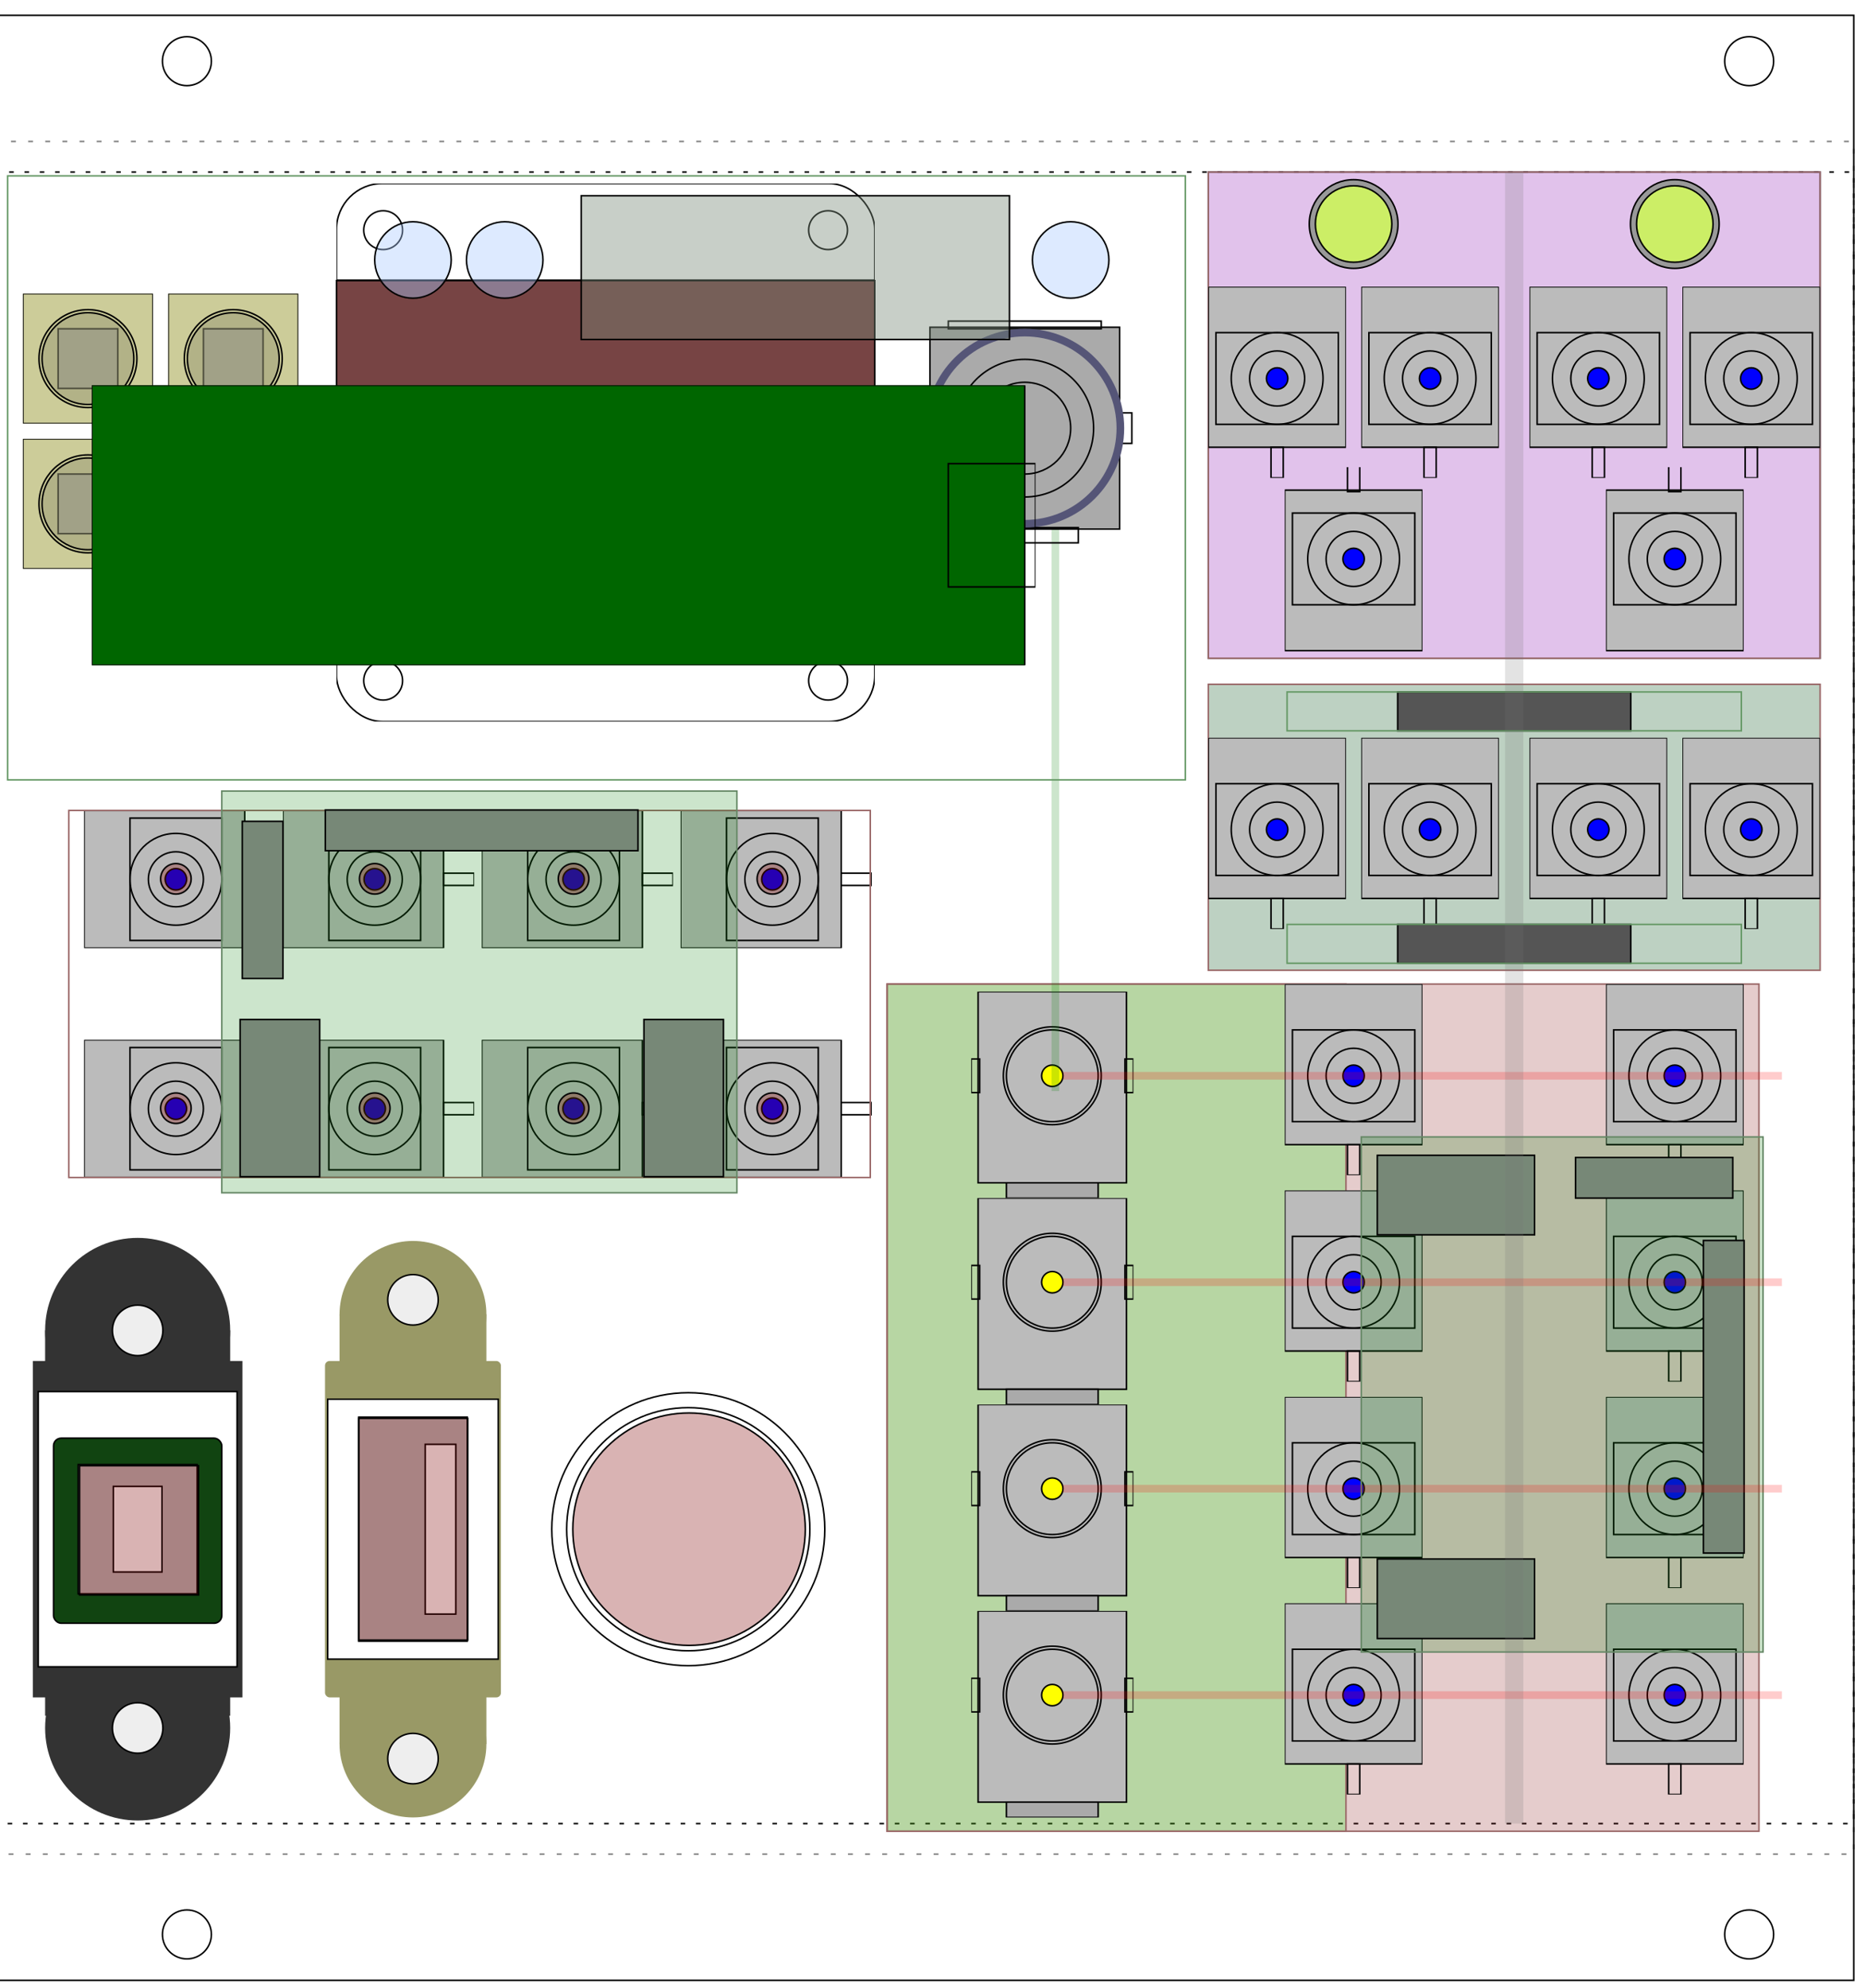 <svg xmlns="http://www.w3.org/2000/svg" viewBox="-71 -1 122 130" overflow="visible">
    <title>Mockup of channel part of EuroMPE module</title>
    <!-- all dimensions in mm -->
    <style>
        rect, circle {
            fill: none;
            stroke: black;
            stroke-width: 0.1;
        }
        g.hide rect {
            visibility: hidden;
        }
        g.hide rect.keep {
            visibility: visible;
        }
    </style>
    <g  class="xhide">
    <defs>
    <!-- jack origin is center of jack socket hole -->
        <symbol id="Thoniconn-vertical" width="9" height="12.5" viewBox="-4.5 -6 9 12.5">
            <rect x="-4.5" y="-6" width="9" height="10.5" style="fill: #BBB"/>
            <rect x="-4" y="-3" width="8" height="6"/>
            <rect x="-0.4" y="4.5" width="0.8" height="2"/>
            <circle r="3"/>
            <circle r="1.8"/>
            <circle r="0.7" style="fill:blue"/> 
        </symbol>
        <symbol id="Thoniconn-vertical-ud" width="9" height="12.5" viewBox="-4.5 -6 9 12.5">
            <rect x="-4.5" y="-4.5" width="9" height="10.5" style="fill: #BBB"/>
            <rect x="-4" y="-3" width="8" height="6"/>
            <rect x="-0.4" y="-6.4" width="0.8" height="2"/>
            <circle r="3"/>
            <circle r="1.8"/>
            <circle r="0.7" style="fill:blue"/> 
        </symbol>
        <symbol id="Thoniconn-horizontal" height="9" width="12" viewBox="-6 -4.5 12 9">
            <rect y="-4.5" x="-6" height="9" width="10.5" style="fill: #BBB"/>
            <rect y="-4" x="-3" height="8" width="6"/>
            <rect y="-0.4" x="4.5" height="0.8" width="1.5"/>
            <circle r="3"/>
            <circle r="1.8"/>
        </symbol>
        <symbol id="RGBled" height="7.8" width="7.8" viewBox="-3.9 -3.9 7.8 7.8">
            <circle r="2.9" style="fill:#999"/>
            <circle r="2.5" style="fill:#CE6"/>
        </symbol>
        <symbol id="SongHuei" height="13.5" width="10.6" viewBox="-5.3 -5.5 10.6 13.5">
            <rect x="-4.85" y="-5.5"  height="12.5" width="9.7" style="fill: #BBB"/>
            <rect x="-3" y="7" height="1" width="6" style="fill: #AAA"/>
            <rect x="-5.3" y="-1.1" height="2.2" width="0.55"/>
            <rect x="4.75" y="-1.1" height="2.2" width="0.55"/>
            <circle r="3.2"/>
            <circle r="3.0"/>
            <circle r="0.7" style="fill:yellow"/> 
        </symbol>
        <symbol id="oled091" height="21.844" width="33.02" viewBox="0 0 21.844 33.02">
        <!-- origin is upper left -->
            <rect x="0" y="0" height="21.844" width="33.02"/>
            <circle cx="2.54" cy="2.54" r="1.27"/>
            <circle cx="30.48" cy="2.54" r="1.27"/>
            <circle cx="2.54" cy="19.304" r="1.27"/>
            <circle cx="30.48" cy="19.304" r="1.27"/>
            <rect x="2.54" y="5.207" width="29.972" height="11.43" style="fill:#444"/>
        </symbol>
        <symbol id="oled13" height="35.18" width="35.19" viewBox="0 0 35.19 35.18">
        <!-- origin is upper left -->
            <rect x="0" y="0" height="35.18" width="35.19" rx="3"/>
            <circle cx="3.05" cy="3.05" r="1.27"/>
            <circle cx="32.14" cy="3.05" r="1.27"/>
            <circle cx="3.05" cy="32.512" r="1.27"/>
            <circle cx="32.14" cy="32.512" r="1.27"/>
            <rect class="screen"  x="0" y="6.32" width="35.19" height="19" style="fill:#444"/>
        </symbol>
        <symbol id="CKtact" height="12" width="12" viewBox="-6 -6 12 12">
        <!-- origin is center of switch -->
            <circle r="6" style="fill:#CC9"/>
            <circle r="4.5"/>
        </symbol>
        <symbol id="SMDtact" height="6" width="6" viewBox="-3 -3 6 6">
        <!-- origin is center of switch -->
            <rect x="-3" y="-3" width="6" height="6" style="fill:#CC9"/>
            <circle r="2.5" style="fill:#997"/>

        </symbol>
        <symbol id="thonk-lopro" height="8.5" width="8.5" viewBox="-4.25 -4.25 8.5 8.5">
            <!-- origin is center of switch -->
            <rect x="-4.25" y="-4.25" width="8.5" height="8.5" style="fill:#CC9"/>
            <rect x="-1.95" y="-1.95" width="3.9" height="3.9" style="fill:#AA9"/>
            <circle r="3" style="fill:#997" fill-opacity="0.5"/>
            <circle r="3.2" style="fill:none" />

        </symbol>
        <symbol id="Deltron" height="17.9" width="17.9" viewBox="-8.93 -8.93 17.9 17.9">
        <!-- origin is center of socket -->
            <circle r="7.95"/>
            <circle r="8.925"/>
        </symbol>
        <symbol id="SparkfunRGBencoder" width="18" height="18.5" viewBox="-9 -9 18 18.5">
            <rect x="-6.2" y="-6.6" width="12.4" height="13.2" style="fill:#AAA"/>
            <rect x="-7" y="-1" width="0.8" height="2" />
            <rect x="6.2" y="-1" width="0.8" height="2" />
            <rect x="-5" y="-7" width="10" height="0.5" />
            <rect x="-3.5" y="6.5" width="7" height="1" />
            <!-- 12mm Thonk encoder knob for t18 skirt is 17mm -->
            <!-- 10mm small D-shaft is 12.5mm  -->
            <circle r="6.25" style="stroke:#557; stroke-width:0.5"/>
            <circle r="4.5"/>
            <circle r="3"/>
        </symbol>
        <symbol id="Teensy4.1vertical" width="18.3" height="61.7" viewbox="0 0 18.3 61.7">
            <rect x="0" y="0.7" width="18.3" height="61" style="fill:#0602"/>
            <rect x="5.12" y="0" width="8.06" height="5.7"/>
        </symbol>
        <symbol id="Teensy4.1horizontal" width="61.7" height="18.3" viewbox="0 0 61.7 18.3">
            <rect x="0" y="0" width="61" height="18.3" style="fill:#0602"/>
            <rect x="56" y="5.12" width="5.7 " height="8.06"/>
        </symbol>

    </defs>
    
    <!-- outside edge of panel, 16(main)+8(channel) = 24HP  = 121.60mm -->
    <rect class="keep" x="-71.4" y="0" width="121.6" height="128.5"/>
    <!-- circular holes just to indicate position -->
    <circle r="1.6" cx="-58.78" cy="3"/>
    <circle r="1.6" cx="-58.78" cy="125.5"/>
    <circle r="1.6" cx="43.36" cy="3"/>
    <circle r="1.6" cx="43.36" cy="125.5"/>

    <!-- absolute max between rails -->
    <rect  class="keep" x="-71.4" y="8.25" width="121.6" height="112" stroke-dasharray="0.32 0.8" stroke="#966" stroke-opacity="0.5"/>


    <!-- allowable PCB area -->
    <rect  class="keep" x="-71.4" y="10.25" width="121.6" height="108" stroke-dasharray="0.3 0.7" stroke="#666" />


    <!-- move origin to top of pcb area, so y-down origin is 118.25 -->
    <g id="pcb-area" transform="translate(0, 10.25)">

<!-- SVG origin, Y-down -->
    <!-- <circle style="fill: red" cx="0" cy="0" r="2"/> -->

    <!-- FPD origin, bottom, left, Y-up -->
    <!-- <circle style="fill: lime; fill-opacity=0.2" cx="-71.4" cy="118.25" r="1"/> -->

    <!-- gate and trigger and LED -->
    <g transform="translate(8, -76)">
        <rect x="0" y="76" width="40" height="31.8" style="stroke: #668; fill: #93B; fill-opacity: 0.3"/>
        <rect x="0" y="76" width="40" height="31.8" style="stroke: #966"/>
        <use href="#RGBled" x="5.6" y="75.5"/>
        <use href="#RGBled" x="26.6" y="75.5" />
 
        <use href="#Thoniconn-vertical" x="0" y="83.5"/> 
        <use href="#Thoniconn-vertical" x="10" y="83.5"/> 
        <use href="#Thoniconn-vertical" x="31" y="83.5"/> 
        <use href="#Thoniconn-vertical" x="21" y="83.5"/> 
        <!-- tune -->
        <use href="#Thoniconn-vertical-ud" x="5" y="95.3"/> 
        <use href="#Thoniconn-vertical-ud" x="26" y="95.3"/> 
    </g>

    <!-- thus in FPD coords, x = x +71.4; y = 118.25 - y -->
    <!-- LEDs -->
    <!--  88.9,  114.35 -->
    <!-- <circle style="fill: maroon; fill-opacity: 0.3" cx="17.5" cy="3.9" r="1"/> -->
    <!--  109.9,  114.35 -->
    <!-- <circle style="fill: maroon; fill-opacity: 0.3" cx="38.5" cy="3.9" r="1"/> -->
    <!-- gate and trigger -->
    <!--  83.9,  101.09 -->
    <!-- <circle style="fill: maroon; fill-opacity: 0.3" cx="12.5" cy="17.16" r="1"/> -->
    <!--  93.9,  101.09 -->
    <!-- 104.9,  101.09 -->
    <!-- 114.9,  101.09 -->
    <!-- <circle style="fill: maroon; fill-opacity: 0.3" cx="43.5" cy="17.16" r="1"/> -->
    <!-- tune-in -->
    <!-- (88.9, 88.93) -->
    <!-- <circle style="fill: maroon; fill-opacity: 0.3" cx="17.5" cy="29.32" r="1"/> -->
    <!-- 109.9 88.93) -->
    <!-- <circle style="fill: maroon; fill-opacity: 0.3" cx="38.5" cy="29.32" r="1"/> -->


    <!-- pitch dac -->

    <g transform="translate(8, -51)">
        <rect x="0" y="84.5" width="40" height="18.7" style="stroke: #966; fill: #263; fill-opacity:0.3"/>

        <use href="#Thoniconn-vertical" x="0" y="88"/> 
        <use href="#Thoniconn-vertical" x="10" y="88"/> 
        <use href="#Thoniconn-vertical" x="21" y="88"/> 
        <use href="#Thoniconn-vertical" x="31" y="88"/> 
        <!-- Lower DAC connector 6 at 0.1inch spacing -->
        <rect x="12.38" y="100.2" width="15.24" height="2.54" style="fill:#555"/>
        <!-- board is 29.7mm wide -->
        <rect x="5.15" y="100.2" width="29.7" height="2.54" style="stroke: #696"/>
        <!-- Upper DAC connector -->
        <rect x="12.38" y="85" width="15.24" height="2.54" style="fill:#555"/>
        <rect x="5.15" y="85" width="29.7" height="2.54" style="stroke: #696"/>
        <!-- DAC boards are 23.3mm apart at pin centers. seems too much. -->
    </g>
    <!-- thus in FPD coords, x = x +71.4; y = 118.25 - y -->
    <!-- 83.9,  72.617 -->
    <!-- <circle style="fill: maroon; fill-opacity: 0.3" cx="12.5" cy="45.633" r="1"/> -->
    <!-- 93.9,  72.617 -->
    <!-- 104.9,  72.617 -->
    <!-- 114.9,  72.617 -->
    <!-- <circle style="fill: maroon; fill-opacity: 0.3" cx="43.5" cy="45.633" r="1"/> -->

    <g transform="translate(8,-18.9)">
        <!-- trimmers  and jacks -->
        <rect x="-21" y="72" width="57" height="55.4" style="fill: maroon; fill-opacity: 0.2; stroke: #966"/>
        <!-- power -->
        <rect x="-21" y="72" width="30" height="55.4" style="fill: lime; fill-opacity: 0.2; stroke: #966"/>

        <!-- perf DAC -->
        <!-- 13mm center-to-center vertical spacing -->
        <!-- 21mm horizontal spacing -->
        <use href="#Thoniconn-vertical" x="5" y="72"/> 
        <use href="#Thoniconn-vertical" x="26" y="72"/> 

        <use href="#Thoniconn-vertical" x="5" y="85.5"/> 
        <use href="#Thoniconn-vertical" x="26" y="85.5"/> 

        <use href="#Thoniconn-vertical" x="5" y="99"/> 
        <use href="#Thoniconn-vertical" x="26" y="99"/> 

        <use href="#Thoniconn-vertical" x="5" y="112.5"/> 
        <use href="#Thoniconn-vertical" x="26" y="112.5"/> 

        <!-- KiCad PerfDAC v1 board -->
        <!-- v2 needs to be less wide, taller -->
        <g transform="translate(3, 0)">
            <rect x="7" y="82" width="26.27" height="33.68" style="fill: green; fill-opacity: 0.2; stroke: #686"/>

            <!--  connectors to op-amp board -->
            <rect x="8.05" y="83.2" width="10.28" height="5.2" style="fill:#787"/>
            <rect x="8.05" y="109.60" width="10.28" height="5.2" style="fill:#787"/>

            <!-- power -->
            <rect x="21.01" y="83.34" width="10.28" height="2.66" style="fill:#787"/>

            <!-- SPI 22.37 -->
            <rect x="29.37" y="88.77" height="20.44" width="2.66" style="fill:#787; "/>
        </g>
        
        <!-- fader pots align with jacks-->
        <g transform="translate(-1.5,0.5)">
        <use href="#SongHuei" x="-14" y="112.5"/>
        <use href="#SongHuei" x="-14" y="99"/>
        <use href="#SongHuei" x="-14" y="85.5"/>
        <use href="#SongHuei" x="-14" y="72"/>
        </g>



        <!-- guide lines -->
        <g transform="translate(5.5, 6)" style="fill:none; stroke:red; stroke-width:0.5; stroke-opacity: 0.2">
            <line x1="-15" y1="72" x2="32" y2="72"/>
            <line x1="-15" y1="85.5" x2="32" y2="85.5"/>
            <line x1="-15" y1="99" x2="32" y2="99"/>
            <line x1="-15" y1="112.5" x2="32" y2="112.5"/>
            <g style="stroke: green">
                <line x1="-15.5" y1="73" x2="-15.5" y2="33"/>
            </g>
        </g>        
    </g>

    <!-- thus in FPD coords, x = x +71.4; y = 118.25 - y -->
    <!-- pots -->
        <!-- (69.17, 56.25) -->
    <!-- <circle style="fill: maroon; fill-opacity: 0.3" cx="-2.23" cy="62.0" r="2.7"/> -->
        <!-- (69.17, 43.25) -->
    <!-- <circle style="fill: maroon; fill-opacity: 0.3" cx="-2.23" cy="75.0" r="2.7"/> -->
        <!-- (69.17, 30.25) -->
    <!-- <circle style="fill: maroon; fill-opacity: 0.3" cx="-2.23" cy="88.0" r="2.7"/> -->
        <!-- (69.17, 17.25) -->
    <!-- <circle style="fill: maroon; fill-opacity: 0.3" cx="-2.23" cy="101.0" r="2.7"/> -->
    <!-- (88.9  56.25) -->
    <!-- <circle style="fill: maroon; fill-opacity: 0.3" cx="17.5" cy="62.0" r="1"/> -->
    <!-- 109.9 56.25) -->
    <!-- <circle style="fill: maroon; fill-opacity: 0.3" cx="38.5" cy="62.0" r="1"/> -->

    <!-- <circle style="fill: maroon; fill-opacity: 0.3" cx="17.5" cy="75.0" r="1"/> -->
    <!-- <circle style="fill: maroon; fill-opacity: 0.3" cx="38.5" cy="75.0" r="1"/> -->

    <!-- <circle style="fill: maroon; fill-opacity: 0.3" cx="17.5" cy="88.0" r="1"/> -->
    <!-- <circle style="fill: maroon; fill-opacity: 0.3" cx="38.5" cy="88.0" r="1"/> -->

    <!-- <circle style="fill: maroon; fill-opacity: 0.3" cx="17.5" cy="101.0" r="1"/> -->
    <!-- <circle style="fill: maroon; fill-opacity: 0.3" cx="38.5" cy="101.0" r="1"/> -->

    <!-- that takes it to 109mm high overall, should still fit -->


        <!-- channel separator -->
    <rect x="27.4" y="0" width="1.2" height="108" style="fill:#777;fill-opacity:0.2;stroke:none"/>
    
    </g>

    <g transform="rotate(-90 20 90) translate(26 -68.5)" >
<!-- perf DAC 2 -->
<!-- is going to need a totally different front jack board that mates to the same perfdac board -->
        <use href="#Thoniconn-vertical" x="8" y="73"/> 
        <use href="#Thoniconn-vertical" x="23" y="73"/> 

        <use href="#Thoniconn-vertical" x="8" y="86"/> 
        <use href="#Thoniconn-vertical" x="23" y="86"/> 

        <use href="#Thoniconn-vertical" x="8" y="99"/> 
        <use href="#Thoniconn-vertical" x="23" y="99"/> 

        <use href="#Thoniconn-vertical" x="8" y="112"/> 
        <use href="#Thoniconn-vertical" x="23" y="112"/> 

        <rect x="8" y="72" width="24" height="52.4" style="stroke: #966"/>

        <!-- KiCad PerfDAC board -->
        <rect x="7" y="82" width="26.27" height="33.68" style="fill: green; fill-opacity: 0.2; stroke: #686"/>

        <!--  connectors to op-amp board -->
        <rect x="8.05" y="83.2" width="10.28" height="5.2" style="fill:#787"/>
        <rect x="8.05" y="109.60" width="10.28" height="5.2" style="fill:#787"/>

        <!-- power -->
        <rect x="21.01" y="83.34" width="10.28" height="2.66" style="fill:#787"/>

        <!-- SPI 22.37 -->
        <rect x="29.37" y="88.77" height="20.44" width="2.66" style="fill:#787"/>
    </g>



    
    <g transform="translate(2, 0)">
        <!-- screen, buttons, encoder-->
        <!-- 
        <use href="#SMDtact" x="-70" y="19.5"/>
        <use href="#SMDtact" x="-62" y="19.5"/>
        <use href="#SMDtact" x="-70" y="29"/>
        <use href="#SMDtact" x="-62" y="29"/> -->
        <use href="#oled13" x="-51" y="11"/>
        <!-- button centres spaced 9.5mm apart  horizontally and vertically -->
        <use href="#thonk-lopro" x="-71.5" y="18.2"/>
        <use href="#thonk-lopro" x="-62" y="18.2"/>
        <use href="#thonk-lopro" x="-71.5" y="27.7"/>
        <use href="#thonk-lopro" x="-62" y="27.7"/>
        <!-- <rect x="-71" y="18" width="16" height="18" class="keep"/> -->
        <use href="#SparkfunRGBencoder" x="-15" y="18"/>
        <!-- display, buttons, encoder board -->
        <!-- <rect x="-72.5" y="10.5" width="77" height="39.5" style="stroke: #966"/> -->
    </g>


<!-- thus in FPD coords, x = x +71.4; y = 118.25 - y -->
<!-- screen active area -->
<!-- (20.4, 100.9) -->
    <rect class="screen"  x="-49" y="17.35" width="35.19" height="19" style="fill:#744"/>

    <use href="#Teensy4.1horizontal" x="-65" y="24.2"/>
    <!-- MPU board -->
    <rect x="-70.5" y="10.5" width="77" height="39.5" style="stroke: #696"/>
    <!-- Europower -->
    <rect x="-33"  height="9.4" width="28" y="11.8" style="fill:#787; fill-opacity: 0.4"/>
    <!-- electrolytic caps -->
    <circle r="2.5" cx="-1" cy="16" style="fill:#ACF; fill-opacity: 0.4"/>
    <circle r="2.5" cx="-44" cy="16" style="fill:#ACF; fill-opacity: 0.4"/>
    <circle r="2.5" cx="-38" cy="16" style="fill:#ACF; fill-opacity: 0.4"/>

    <!-- DIN socket -->
    <g transform="translate(-26 99)">
        <circle r="7.95"/>  <!-- 15.9 / 2 -->
        <circle r="8.925"/> <!-- 17.85 / 2 -->
    </g>

    <!-- DataPro USB-B receptacle, vertical -->
    <g transform="translate(-62 99)">
        <circle cy="-13" r="6.05" style="stroke:none; fill: #333"/>
        <circle cy="13" r="6.05" style="stroke:none; fill: #333"/>
        <rect y="-13" x="-6.05" height="25.2" width="12.1" style="stroke:none; fill: #333"/>
        <rect y="-11" x="-6.85" height="22" width="13.7" style="stroke:none; fill: #333"/>
        <circle cy="-13" r="1.65" style="fill: #EEE"/>
        <circle cy="13" r="1.65" style="fill: #EEE"/>
        <rect y="-9" x="-6.5" height="18" width="13" style="fill:white"/>
        <!-- <rect y="-6" x="-5.58" height="12" width="11.16" style="fill:#121"/> -->
        <rect y="-5.95" x="-5.50" height="12.1" width="11.0" rx="0.5" style="fill:#141"/>
        <rect y="-4.225" x="-3.89" height="8.45" width="7.78" style="fill:#BBB"/>
        <rect y="-2.8" x="-1.59" height="5.6" width="3.18" style="fill:white"/>
    </g>

    <!-- are these too close together to plug/unplug easily? -->
    <!-- DataPro USB-A receptacle, vertical -->
    <!-- assume 9.6mm diameter for end stops -->
    <g transform="translate(-44 99)">
        <circle cy="-14.05" r="4.8" style="stroke:none; fill: #996"/>
        <circle cy="14.05" r="4.8" style="stroke:none; fill: #996"/>
        <rect y="-14.05" x="-4.8" height="28.1" width="9.6" style="stroke:none; fill: #996"/>
        <rect y="-11" x="-5.75" height="22" width="11.5" rx="0.3" style="stroke:none; fill: #996"/>
        <circle cy="-15" r="1.65" style="fill: #EEE"/>
        <circle cy="15" r="1.65" style="fill: #EEE"/>
        <rect y="-8.5" x="-5.575" height="17" width="11.15" style="fill:white"/>
        <!-- <rect y="-6" x="-5.58" height="12" width="11.16" style=""/> -->
        <rect y="-7.325" x="-3.55" height="14.65" width="7.1" style="fill:#BBB"/>
        <rect y="-5.55" x="0.8" height="11.10" width="2" style="fill:white"/>
    </g>


    
    </g>

    <!-- thus in FPD coords, x = x +71.4; y = 128.5 - y -->
    <!-- perfDAC 2 -->
        <!-- () -->
    <circle style="fill: maroon; fill-opacity: 0.3" cx="-59.5" cy="56.47" r="1"/>
    <circle style="fill: maroon; fill-opacity: 0.3" cx="-46.5" cy="56.47" r="1"/>
    <circle style="fill: maroon; fill-opacity: 0.3" cx="-33.5" cy="56.47" r="1"/>
    <circle style="fill: maroon; fill-opacity: 0.3" cx="-20.5" cy="56.47" r="1"/>
    <circle style="fill: maroon; fill-opacity: 0.3" cx="-59.5" cy="71.47" r="1"/>
    <circle style="fill: maroon; fill-opacity: 0.3" cx="-46.5" cy="71.47" r="1"/>
    <circle style="fill: maroon; fill-opacity: 0.3" cx="-33.5" cy="71.47" r="1"/>
    <circle style="fill: maroon; fill-opacity: 0.3" cx="-20.5" cy="71.47" r="1"/>

    <!-- USB-B - Hole is 8.45mm high, 7.78mm wide -->
    <rect  style="fill: maroon; fill-opacity: 0.3" x="-65.8" y="94.85" width="7.78" height="8.45" />

    <!-- USB-A hole is 12.5mm by 5.12mm -->
    <rect  style="fill: maroon; fill-opacity: 0.3" x="-47.54" y="91.75" width="7.12" height="14.5" />

    <!-- DIN socket 16mm dia  -->
    <circle style="fill: maroon; fill-opacity: 0.3" cx="-25.95" cy="99" r="7.6"/>

</svg>